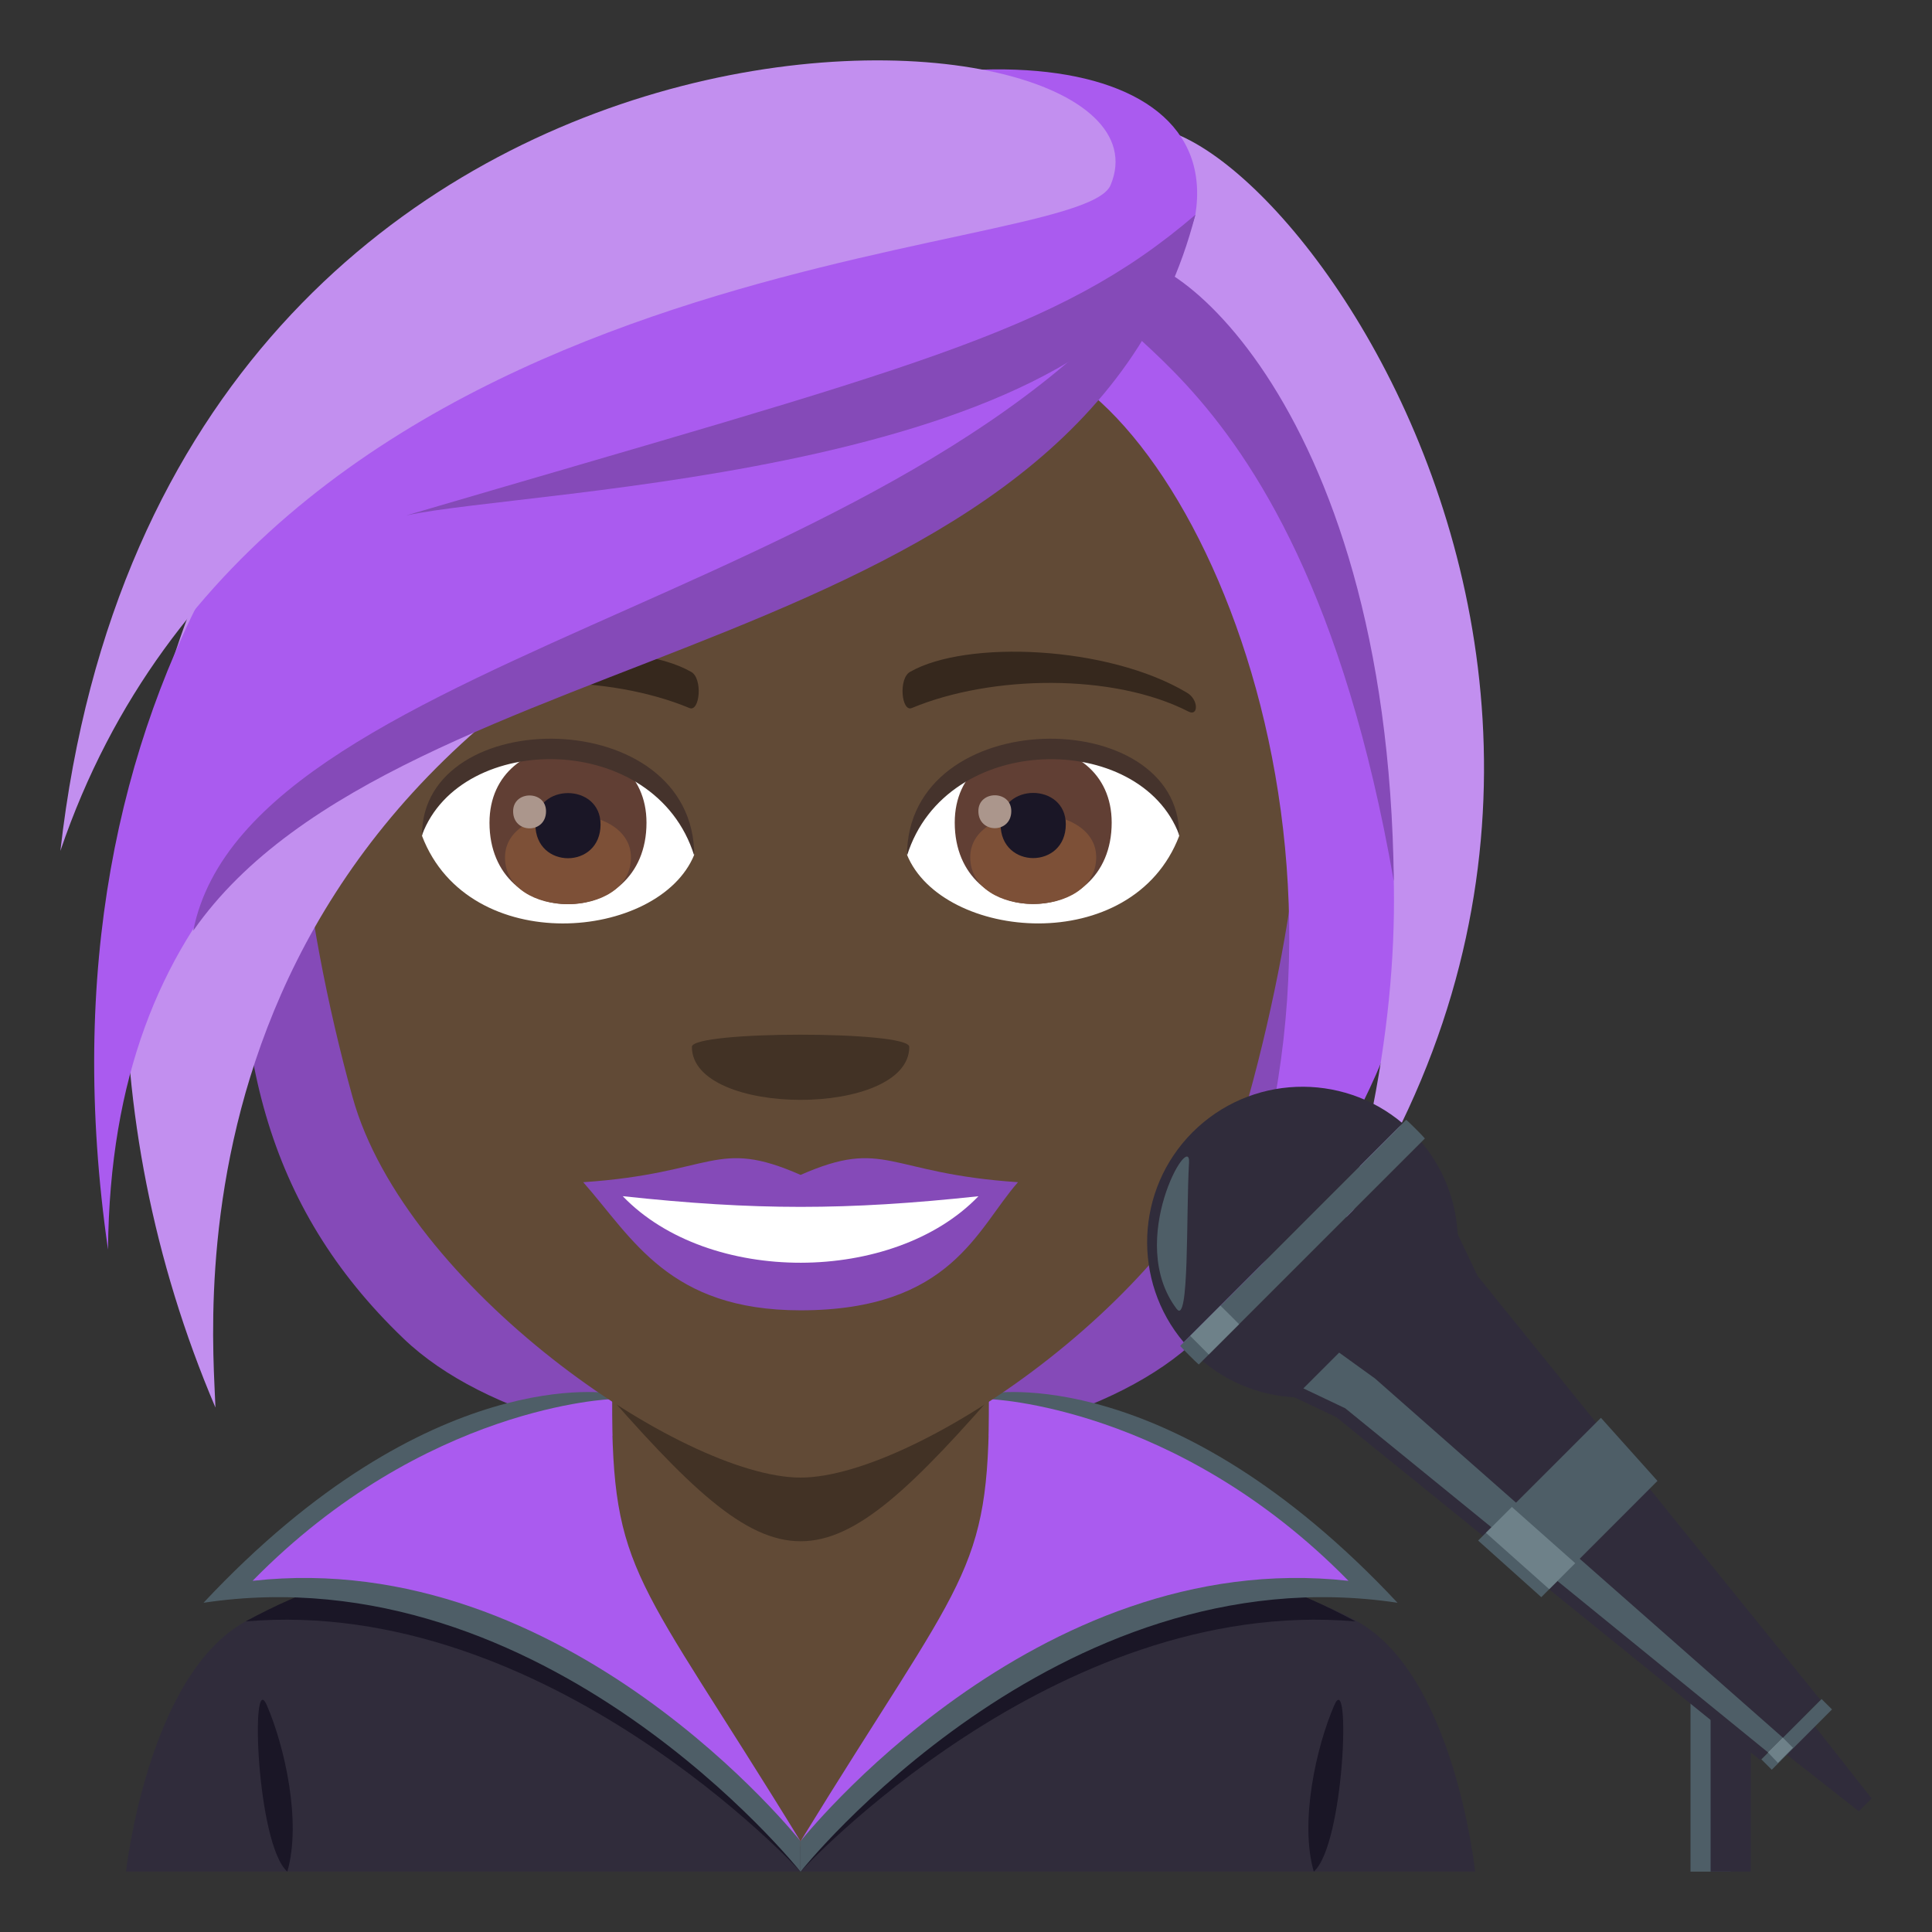 <?xml version="1.0" encoding="utf-8"?>
<!-- Generator: Adobe Illustrator 15.0.0, SVG Export Plug-In . SVG Version: 6.00 Build 0)  -->
<!DOCTYPE svg PUBLIC "-//W3C//DTD SVG 1.1//EN" "http://www.w3.org/Graphics/SVG/1.1/DTD/svg11.dtd">
<svg version="1.1" id="Layer_1" xmlns:x="http://ns.adobe.com/Extensibility/1.0/" xmlns:i="http://ns.adobe.com/AdobeIllustrator/10.0/" xmlns:graph="http://ns.adobe.com/Graphs/1.0/"
	 xmlns="http://www.w3.org/2000/svg" xmlns:xlink="http://www.w3.org/1999/xlink" xmlns:a="http://ns.adobe.com/AdobeSVGViewerExtensions/3.0/"
	 x="0px" y="0px" width="64px" height="64px" viewBox="0 0 64 64" enable-background="new 0 0 64 64" xml:space="preserve">
<rect x="0" y="0" width="64" height="64" fill="#333333" stroke="none"/>
<path fill="#854AB8" d="M8.105,27.32c-0.572,7.352,0.697,12.645,5.262,17.021c5.375,5.16,20.928,5.16,26.303,0
	c4.564-4.377,5.834-9.67,5.262-17.021C43.281,6.14,9.188,13.45,8.105,27.32z"/>
<path fill="#302C3B" d="M8.137,53.711c2.234-1.221,11.51-4.451,11.51-4.451h13.818c0,0,9.266,3.223,11.488,4.447
	C48.184,55.488,48.865,62,48.865,62H4.174C4.174,62,4.895,55.48,8.137,53.711z"/>
<polygon fill="#614A36" points="20.283,51.9 26.518,61.186 32.756,51.9 32.756,44 20.283,44 "/>
<path fill="#1A1626" d="M8.137,53.711c7.889-4.287,12.916-0.486,12.916-0.486L26.518,62C26.518,62,18.148,52.854,8.137,53.711z"/>
<path fill="#4E5E67" d="M6.742,53.094c7.523-8.037,13.531-6.93,13.531-6.93c-2.334,5.045,0.176,7.506,6.244,14.828V62
	C26.518,62,18.076,51.385,6.742,53.094z"/>
<path fill="#AA5BEF" d="M8.367,52.367c5.713-5.826,11.906-6.02,11.906-6.02c0,5.832,0.809,5.787,6.244,14.645
	C26.518,60.992,18.791,51.209,8.367,52.367z"/>
<path fill="#1A1626" d="M9.518,62c0.475-1.641-0.084-4.137-0.678-5.51C8.287,55.209,8.496,61.098,9.518,62z"/>
<path fill="#1A1626" d="M44.199,56.49c-0.596,1.373-1.154,3.869-0.678,5.51C44.541,61.098,44.752,55.209,44.199,56.49z"/>
<path fill="#1A1626" d="M44.902,53.711c-7.891-4.287-12.918-0.486-12.918-0.486L26.52,62C26.52,62,34.889,52.854,44.902,53.711z"/>
<path fill="#4E5E67" d="M46.295,53.094c-7.523-8.037-13.531-6.93-13.531-6.93c2.336,5.045-0.176,7.506-6.244,14.828V62
	C26.52,62,34.963,51.385,46.295,53.094z"/>
<path fill="#AA5BEF" d="M44.67,52.367c-5.713-5.826-11.906-6.02-11.906-6.02c0,5.832-0.807,5.787-6.244,14.645
	C26.52,60.992,34.246,51.209,44.67,52.367z"/>
<path fill="#423225" d="M19.697,45.689c6.203,7.16,7.449,7.154,13.648-0.004L19.697,45.689z"/>
<path fill="#614A36" d="M26.52,5.748c-11.609,0-17.201,9.455-16.502,21.611c0.143,2.443,0.822,5.969,1.662,8.988
	c1.74,6.279,10.928,12.6,14.84,12.6s13.1-6.32,14.842-12.6c0.838-3.02,1.518-6.545,1.662-8.988
	C43.721,15.203,38.131,5.748,26.52,5.748z"/>
<path fill="#FFFFFF" d="M39.063,27.69c-1.553,4.06-7.861,3.464-9.018,0.624C30.922,23.748,38.209,23.357,39.063,27.69z"/>
<path fill="#FFFFFF" d="M13.98,27.69c1.551,4.06,7.861,3.466,9.018,0.624C22.123,23.748,14.834,23.357,13.98,27.69z"/>
<path fill="#854AB8" d="M26.521,38.92c-2.822-1.24-2.844-0.05-7.201,0.242c1.637,1.856,2.84,4.244,7.199,4.244
	c5.002,0,5.848-2.711,7.203-4.244C29.363,38.87,29.344,37.68,26.521,38.92z"/>
<path fill="#FFFFFF" d="M20.629,39.625c2.844,2.959,8.977,2.92,11.783,0.002C28.035,40.097,25.008,40.097,20.629,39.625z"/>
<path fill="#36281D" d="M39.314,22.943c-2.615-1.56-7.307-1.75-9.164-0.688c-0.395,0.215-0.287,1.341,0.053,1.2
	c2.648-1.103,6.682-1.157,9.168,0.117C39.703,23.742,39.711,23.17,39.314,22.943z"/>
<path fill="#36281D" d="M13.727,22.943c2.615-1.56,7.307-1.75,9.166-0.688c0.395,0.215,0.289,1.341-0.053,1.2
	c-2.648-1.103-6.68-1.159-9.168,0.117C13.338,23.742,13.332,23.17,13.727,22.943z"/>
<path fill="#423225" d="M30.121,34.678c0,2.342-7.201,2.342-7.201,0C22.92,34.141,30.121,34.141,30.121,34.678z"/>
<path fill="#613F34" d="M31.627,27.249c0,3.596,5.199,3.596,5.199,0C36.826,23.912,31.627,23.912,31.627,27.249z"/>
<path fill="#7D5037" d="M32.141,28.398c0,2.063,4.172,2.063,4.172,0C36.313,26.486,32.141,26.486,32.141,28.398z"/>
<path fill="#1A1626" d="M33.146,27.306c0,1.492,2.16,1.492,2.16,0C35.307,25.92,33.146,25.92,33.146,27.306z"/>
<path fill="#AB968C" d="M32.41,26.869c0,0.754,1.09,0.754,1.09,0C33.5,26.17,32.41,26.17,32.41,26.869z"/>
<path fill="#613F34" d="M16.215,27.254c0,3.596,5.201,3.596,5.201,0C21.416,23.917,16.215,23.917,16.215,27.254z"/>
<path fill="#7D5037" d="M16.729,28.404c0,2.063,4.172,2.063,4.172,0C20.9,26.491,16.729,26.491,16.729,28.404z"/>
<path fill="#1A1626" d="M17.736,27.311c0,1.492,2.158,1.492,2.158,0C19.895,25.926,17.736,25.926,17.736,27.311z"/>
<path fill="#AB968C" d="M16.998,26.875c0,0.754,1.09,0.754,1.09,0C18.088,26.176,16.998,26.176,16.998,26.875z"/>
<path fill="#45332C" d="M39.063,27.659c0-4.36-9.018-4.36-9.018,0.69C31.332,24.205,37.775,24.205,39.063,27.659z"/>
<path fill="#45332C" d="M13.98,27.659c0-4.36,9.018-4.36,9.018,0.688C21.711,24.203,15.268,24.203,13.98,27.659z"/>
<path fill="#AA5BEF" d="M39.883,43.633c6.674-13.854,0.174-29.597-5.576-31.7C37.744-1.663,58.557,25.57,39.883,43.633z"/>
<path fill="#C28FEF" d="M44.537,40.553c7.082-24.653-11.252-31.028-8.014-35.251C38.525-0.882,57.795,20.202,44.537,40.553z"/>
<path fill="#854AB8" d="M36.859,8.717c-2.559,2.466,6.01,1.516,9.313,20.477C45.994,12.982,38.158,7.481,36.859,8.717z"/>
<path fill="#C28FEF" d="M26.711,4.734C8.727,4.908-1.184,27.082,7.137,46.627c-0.094-2.93-1.965-21.049,19.953-28.813
	C38.541,13.758,39.398,4.609,26.711,4.734z"/>
<path fill="#AA5BEF" d="M3.578,41.395c0.201-22.912,26.629-17.746,36.02-34.278C41.465-4.573-1.77,4.314,3.578,41.395z"/>
<path fill="#C28FEF" d="M2,28.188C8.9,7.875,35.723,8.67,36.789,6.133C39.605-0.578,5.5-2.664,2,28.188z"/>
<path fill="#854AB8" d="M13.457,17.075c4.092-0.893,23.666-1.313,26.141-9.959C34.973,11.08,30.182,12.159,13.457,17.075z"/>
<path fill="#854AB8" d="M6.402,30.83c6.865-9.851,29.35-8.763,33.195-23.714C32.131,19.664,8.279,21.361,6.402,30.83z"/>
<rect x="56" y="54" fill-rule="evenodd" clip-rule="evenodd" fill="#4E5E67" width="1.332" height="8"/>
<rect x="56.666" y="54" fill-rule="evenodd" clip-rule="evenodd" fill="#302C3B" width="1.334" height="8"/>
<path fill="#302C3B" d="M39.83,45.08c2.021,1.711,5.051,1.615,6.957-0.293c1.906-1.906,2.004-4.934,0.295-6.957L39.83,45.08z"/>
<path fill="#302C3B" d="M39.506,37.506c-1.904,1.908-2.002,4.938-0.295,6.957l7.254-7.25C44.441,35.502,41.414,35.602,39.506,37.506
	z"/>
<path fill="#4E5E67" d="M46.582,37.094l-7.488,7.492c0.094,0.107,0.506,0.521,0.617,0.615l7.49-7.488
	C47.107,37.6,46.693,37.188,46.582,37.094z"/>
<path fill="#6E8189" d="M40.428,43.25l-1.002,1.002c0.1,0.102,0.516,0.516,0.615,0.617l1.006-1.004
	C40.945,43.764,40.533,43.348,40.428,43.25z"/>
<path fill-rule="evenodd" clip-rule="evenodd" fill="#4E5E67" d="M38.98,43.361c0.422,0.555,0.307-3.094,0.408-4.842
	C39.455,37.396,37.271,41.109,38.98,43.361z"/>
<polygon fill="#302C3B" points="42.881,46.287 44.268,46.947 58.309,58.305 58.795,57.816 61.576,60 62,59.576 59.816,56.797 
	60.303,56.311 48.947,42.268 48.287,40.881 "/>
<polygon fill="#4E5E67" points="45.551,45.666 44.361,44.807 43.176,45.992 44.564,46.652 58.564,58.047 59.053,57.557 "/>
<polygon fill="#4E5E67" points="48.965,51.033 51.057,52.908 54.906,49.057 53.033,46.967 "/>
<polygon fill="#6E8189" points="49.223,50.777 51.32,52.643 52.182,51.783 50.082,49.92 "/>
<rect x="58.061" y="57.23" transform="matrix(0.707 -0.708 0.708 0.707 -23.22 58.927)" fill="#4E5E67" width="2.822" height="0.486"/>
<polygon fill="#6E8189" points="59.053,57.557 58.564,58.047 58.895,58.396 59.393,57.896 "/>
</svg>

